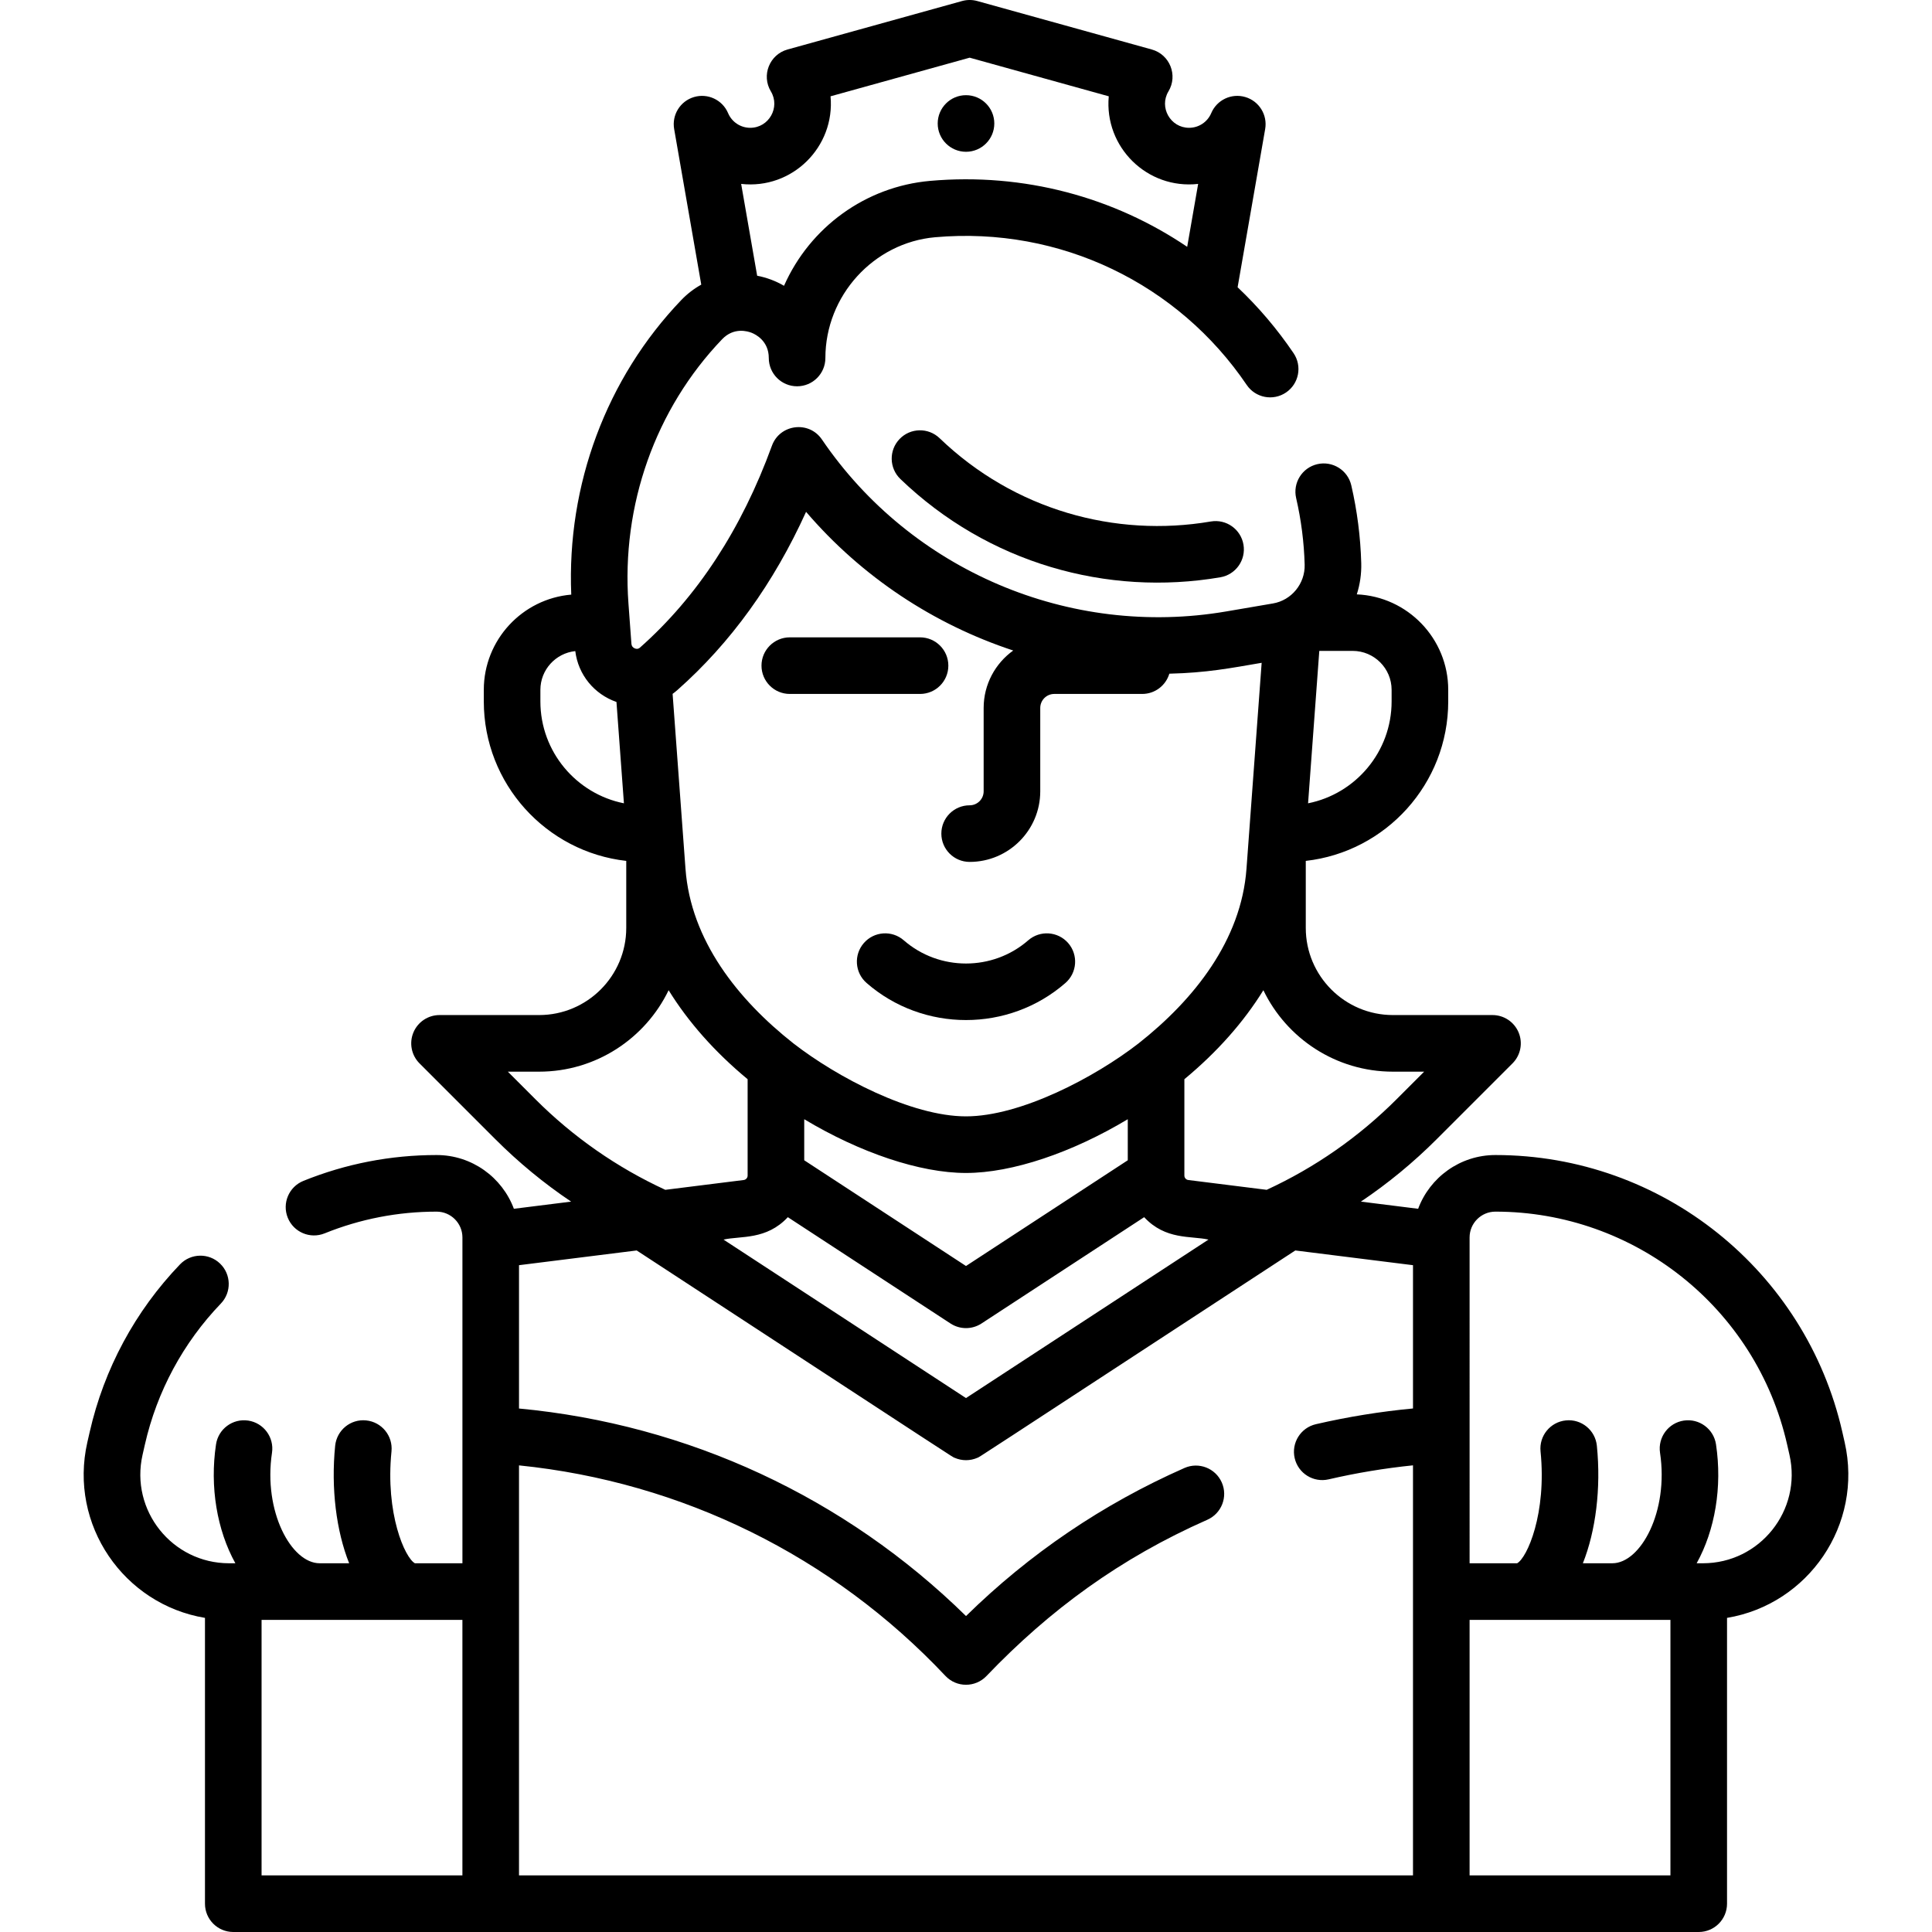 <svg id="Capa_1" enable-background="new 0 0 512 512" height="512" viewBox="0 0 512 512" width="512" xmlns="http://www.w3.org/2000/svg"><path d="m209.304 183.903h34.517c4.142 0 7.5-3.357 7.5-7.5s-3.358-7.5-7.5-7.5h-34.517c-4.142 0-7.5 3.357-7.5 7.5s3.358 7.5 7.5 7.5z"/><path d="m228.929 249.917c-2.723 3.122-2.399 7.859.723 10.582 15.018 13.099 37.676 13.102 52.698 0 3.122-2.723 3.445-7.46.723-10.582-2.723-3.121-7.46-3.443-10.582-.723-9.401 8.199-23.579 8.199-32.979 0-3.124-2.724-7.861-2.4-10.583.723z"/><path d="m320.876 138.2c-25.31 4.327-52.096-3.055-71.868-22.07-2.986-2.872-7.734-2.778-10.604.206-2.871 2.986-2.779 7.733.207 10.604 23.254 22.364 54.831 31.169 84.792 26.045 4.083-.698 6.827-4.573 6.129-8.656-.697-4.083-4.572-6.828-8.656-6.129z"/><circle cx="256.001" cy="32.724" r="7.5"/><path d="m23.145 382.226c-4.967 21.88 9.677 42.953 31.175 46.53v75.744c0 4.143 3.358 7.5 7.5 7.5h388.361c4.142 0 7.5-3.357 7.5-7.5v-75.744c21.522-3.581 36.136-24.675 31.175-46.53l-.618-2.722c-9.688-42.675-47.702-73.408-91.94-73.408-9.373 0-17.385 5.935-20.477 14.244l-15.169-1.899c7.185-4.83 13.898-10.355 20.082-16.539l20.096-20.096c2.145-2.146 2.787-5.371 1.626-8.174s-3.896-4.63-6.929-4.63h-26.396c-12.73 0-23.087-10.357-23.087-23.088v-17.767c21.209-2.38 37.75-20.424 37.75-42.259v-3.071c0-13.597-10.771-24.726-24.229-25.302.84-2.625 1.258-5.42 1.178-8.294-.193-6.936-1.081-13.864-2.637-20.594-.933-4.036-4.965-6.547-8.997-5.618-4.036.934-6.551 4.962-5.618 8.997 1.332 5.76 2.091 11.692 2.257 17.633.14 5.021-3.47 9.441-8.396 10.284l-12.4 2.119c-41.437 7.077-83.494-10.805-107.134-45.571-3.441-5.06-11.165-4.075-13.25 1.651-8.039 22.083-19.804 40.082-34.97 53.498-.148.131-.599.528-1.365.217-.555-.226-.858-.638-.901-1.223-.741-10.06.399 5.417-.787-10.682-1.917-26.033 7.134-51.561 24.831-70.037 3.105-3.242 6.791-2.112 7.846-1.688 1.058.425 4.511 2.162 4.511 6.667 0 4.143 3.358 7.5 7.5 7.5s7.5-3.357 7.5-7.5c0-16.502 12.772-30.559 29.076-32.001 33.288-2.939 64.493 12.44 82.581 39.141 2.324 3.43 6.987 4.326 10.416 2.003 3.43-2.322 4.327-6.985 2.003-10.415-4.352-6.424-9.333-12.269-14.832-17.476l7.304-41.93c.654-3.755-1.612-7.403-5.268-8.48-3.659-1.08-7.539.757-9.026 4.266-1.002 2.363-3.307 3.89-5.873 3.89-4.957 0-8.003-5.44-5.465-9.652 2.564-4.251.358-9.773-4.416-11.1l-46.258-12.846c-1.313-.365-2.701-.365-4.014 0l-46.259 12.847c-4.782 1.329-6.975 6.856-4.416 11.1 2.536 4.208-.503 9.652-5.465 9.652-2.565 0-4.871-1.526-5.873-3.89-1.488-3.51-5.373-5.343-9.026-4.266-3.656 1.077-5.922 4.726-5.268 8.48l7.184 41.237c-1.924 1.067-3.712 2.434-5.296 4.087-19.846 20.719-30.367 49-29.156 78.061-12.963 1.094-23.178 11.994-23.178 25.235v3.071c0 21.834 16.541 39.878 37.75 42.259v17.767c0 12.73-10.357 23.088-23.087 23.088h-26.396c-3.034 0-5.768 1.827-6.929 4.63s-.519 6.028 1.626 8.174l20.096 20.096c6.184 6.184 12.896 11.709 20.082 16.539l-15.169 1.899c-3.092-8.309-11.104-14.244-20.477-14.244-12.177 0-24.055 2.305-35.304 6.851-3.84 1.553-5.696 5.924-4.144 9.765 1.551 3.839 5.92 5.694 9.764 4.144 9.455-3.821 19.442-5.759 29.684-5.759 3.771 0 6.84 3.068 6.84 6.84v86.348h-12.594c-2.631-1.424-7.871-13.139-6.207-29.646.416-4.121-2.589-7.799-6.71-8.214-4.125-.43-7.799 2.588-8.215 6.71-1.141 11.317.308 22.631 3.707 31.149h-7.807c-7.518 0-14.985-13.703-12.641-29.281.616-4.097-2.205-7.916-6.3-8.533-4.098-.613-7.917 2.205-8.533 6.301-1.693 11.255.254 22.722 5.126 31.514-.383 0-1.308 0-1.652 0-15.114 0-26.284-14.029-22.944-28.737l.618-2.722c3.193-14.064 10.154-26.984 20.128-37.363 2.871-2.986 2.776-7.734-.21-10.604-2.987-2.871-7.735-2.775-10.604.21-11.865 12.346-20.145 27.712-23.942 44.438zm196.958-356.704 36.865-10.237 36.866 10.237c-1.24 13.439 10.173 24.73 23.688 23.216l-2.904 16.672c-19.442-13.137-43.204-19.675-68.128-17.475-17.103 1.512-31.84 12.274-38.717 27.803-2.189-1.277-4.608-2.188-7.119-2.667l-4.239-24.332c13.546 1.518 24.925-9.807 23.688-23.217zm222.578 471.478h-53.223v-67.717h53.223zm-53.223-169.064c0-3.771 3.068-6.84 6.84-6.84 36.73 0 69.061 25.379 77.313 61.729l.618 2.722c3.346 14.739-7.862 28.737-22.944 28.737-.252 0-1.218 0-1.652 0 4.872-8.792 6.819-20.26 5.126-31.514-.616-4.096-4.439-6.916-8.532-6.301-4.096.617-6.917 4.437-6.301 8.533 2.348 15.605-5.159 29.281-12.641 29.281h-7.807c3.399-8.519 4.848-19.833 3.707-31.149-.416-4.122-4.092-7.137-8.214-6.71-4.122.415-7.125 4.093-6.71 8.214 1.664 16.506-3.577 28.221-6.207 29.646h-12.594c-.001-71.433-.002-67.435-.002-86.348zm-15 45.323c-8.66.817-17.292 2.214-25.739 4.17-4.035.935-6.549 4.963-5.615 8.998s4.961 6.55 8.999 5.615c7.34-1.699 14.832-2.942 22.355-3.712v108.67h-236.915c0-13.383 0-95.84 0-108.66 43.191 4.388 83.131 24.061 112.997 55.783 2.962 3.146 7.932 3.126 10.881.043 16.8-17.56 35.487-31.241 58.529-41.412 3.79-1.673 5.505-6.101 3.833-9.891-1.673-3.788-6.101-5.503-9.89-3.832-21.631 9.549-41.077 22.733-57.888 39.238-32.044-31.451-73.68-50.802-118.461-55v-37.982l31.187-3.903c88.907 58.108 83.378 54.562 84.259 54.948 1.917.841 4.106.842 6.025 0 .884-.388-4.496 3.061 84.258-54.948l31.187 3.903v37.972zm-182.718-44.756c4.578-1.021 11.365.165 17.045-5.939l43.112 28.178c2.492 1.629 5.713 1.629 8.207 0l43.112-28.178c5.687 6.112 12.366 4.896 17.044 5.939l-64.26 42zm64.261-17.654c12.235 0 28.131-5.395 42.871-14.244v10.878l-42.871 28.02-42.871-28.02v-10.877c14.74 8.848 30.636 14.243 42.871 14.243zm113.128-26.846h8.29l-7.292 7.292c-10.019 10.019-21.597 18.093-34.44 24.022l-20.778-2.601c-.591-.073-1.037-.579-1.037-1.175v-25.538c8.684-7.19 15.724-15.152 20.935-23.583 6.16 12.76 19.23 21.583 34.322 21.583zm-.337-101.184v3.071c0 13.335-9.531 24.485-22.139 26.996l2.975-40.393h8.838c5.694 0 10.326 4.632 10.326 10.326zm-155.173-47.175c14.74 17.219 33.838 29.809 54.898 36.75-4.742 3.398-7.838 8.954-7.838 15.219v22.09c0 2.047-1.665 3.712-3.711 3.712-4.142 0-7.5 3.357-7.5 7.5s3.358 7.5 7.5 7.5c10.317 0 18.711-8.395 18.711-18.712v-22.09c0-2.046 1.665-3.711 3.711-3.711h23.306c3.401 0 6.272-2.263 7.191-5.366 9.932-.241 16.117-1.457 24.466-2.884l-4.021 54.595c-1.392 18.902-13.836 34.634-28.607 46.268-11.584 8.995-31.248 19.333-45.726 19.333-14.472 0-34.13-10.328-45.726-19.333-14.771-11.634-27.216-27.366-28.607-46.268-4.658-63.24-2.924-39.705-3.415-46.366.441-.318.87-.66 1.284-1.027 14.086-12.457 25.516-28.3 34.084-47.21zm-70.41 50.246v-3.071c0-5.33 4.058-9.728 9.246-10.27.78 6.298 5.026 11.423 10.914 13.482l1.978 26.855c-12.607-2.511-22.138-13.661-22.138-26.996zm-8.627 98.113h8.29c15.092 0 28.162-8.823 34.322-21.583 5.211 8.43 12.252 16.393 20.935 23.583v25.538c0 .596-.446 1.102-1.037 1.175l-20.778 2.601c-12.843-5.929-24.422-14.003-34.44-24.021zm-12.039 212.997h-53.223v-67.717h53.223z"/></svg>
